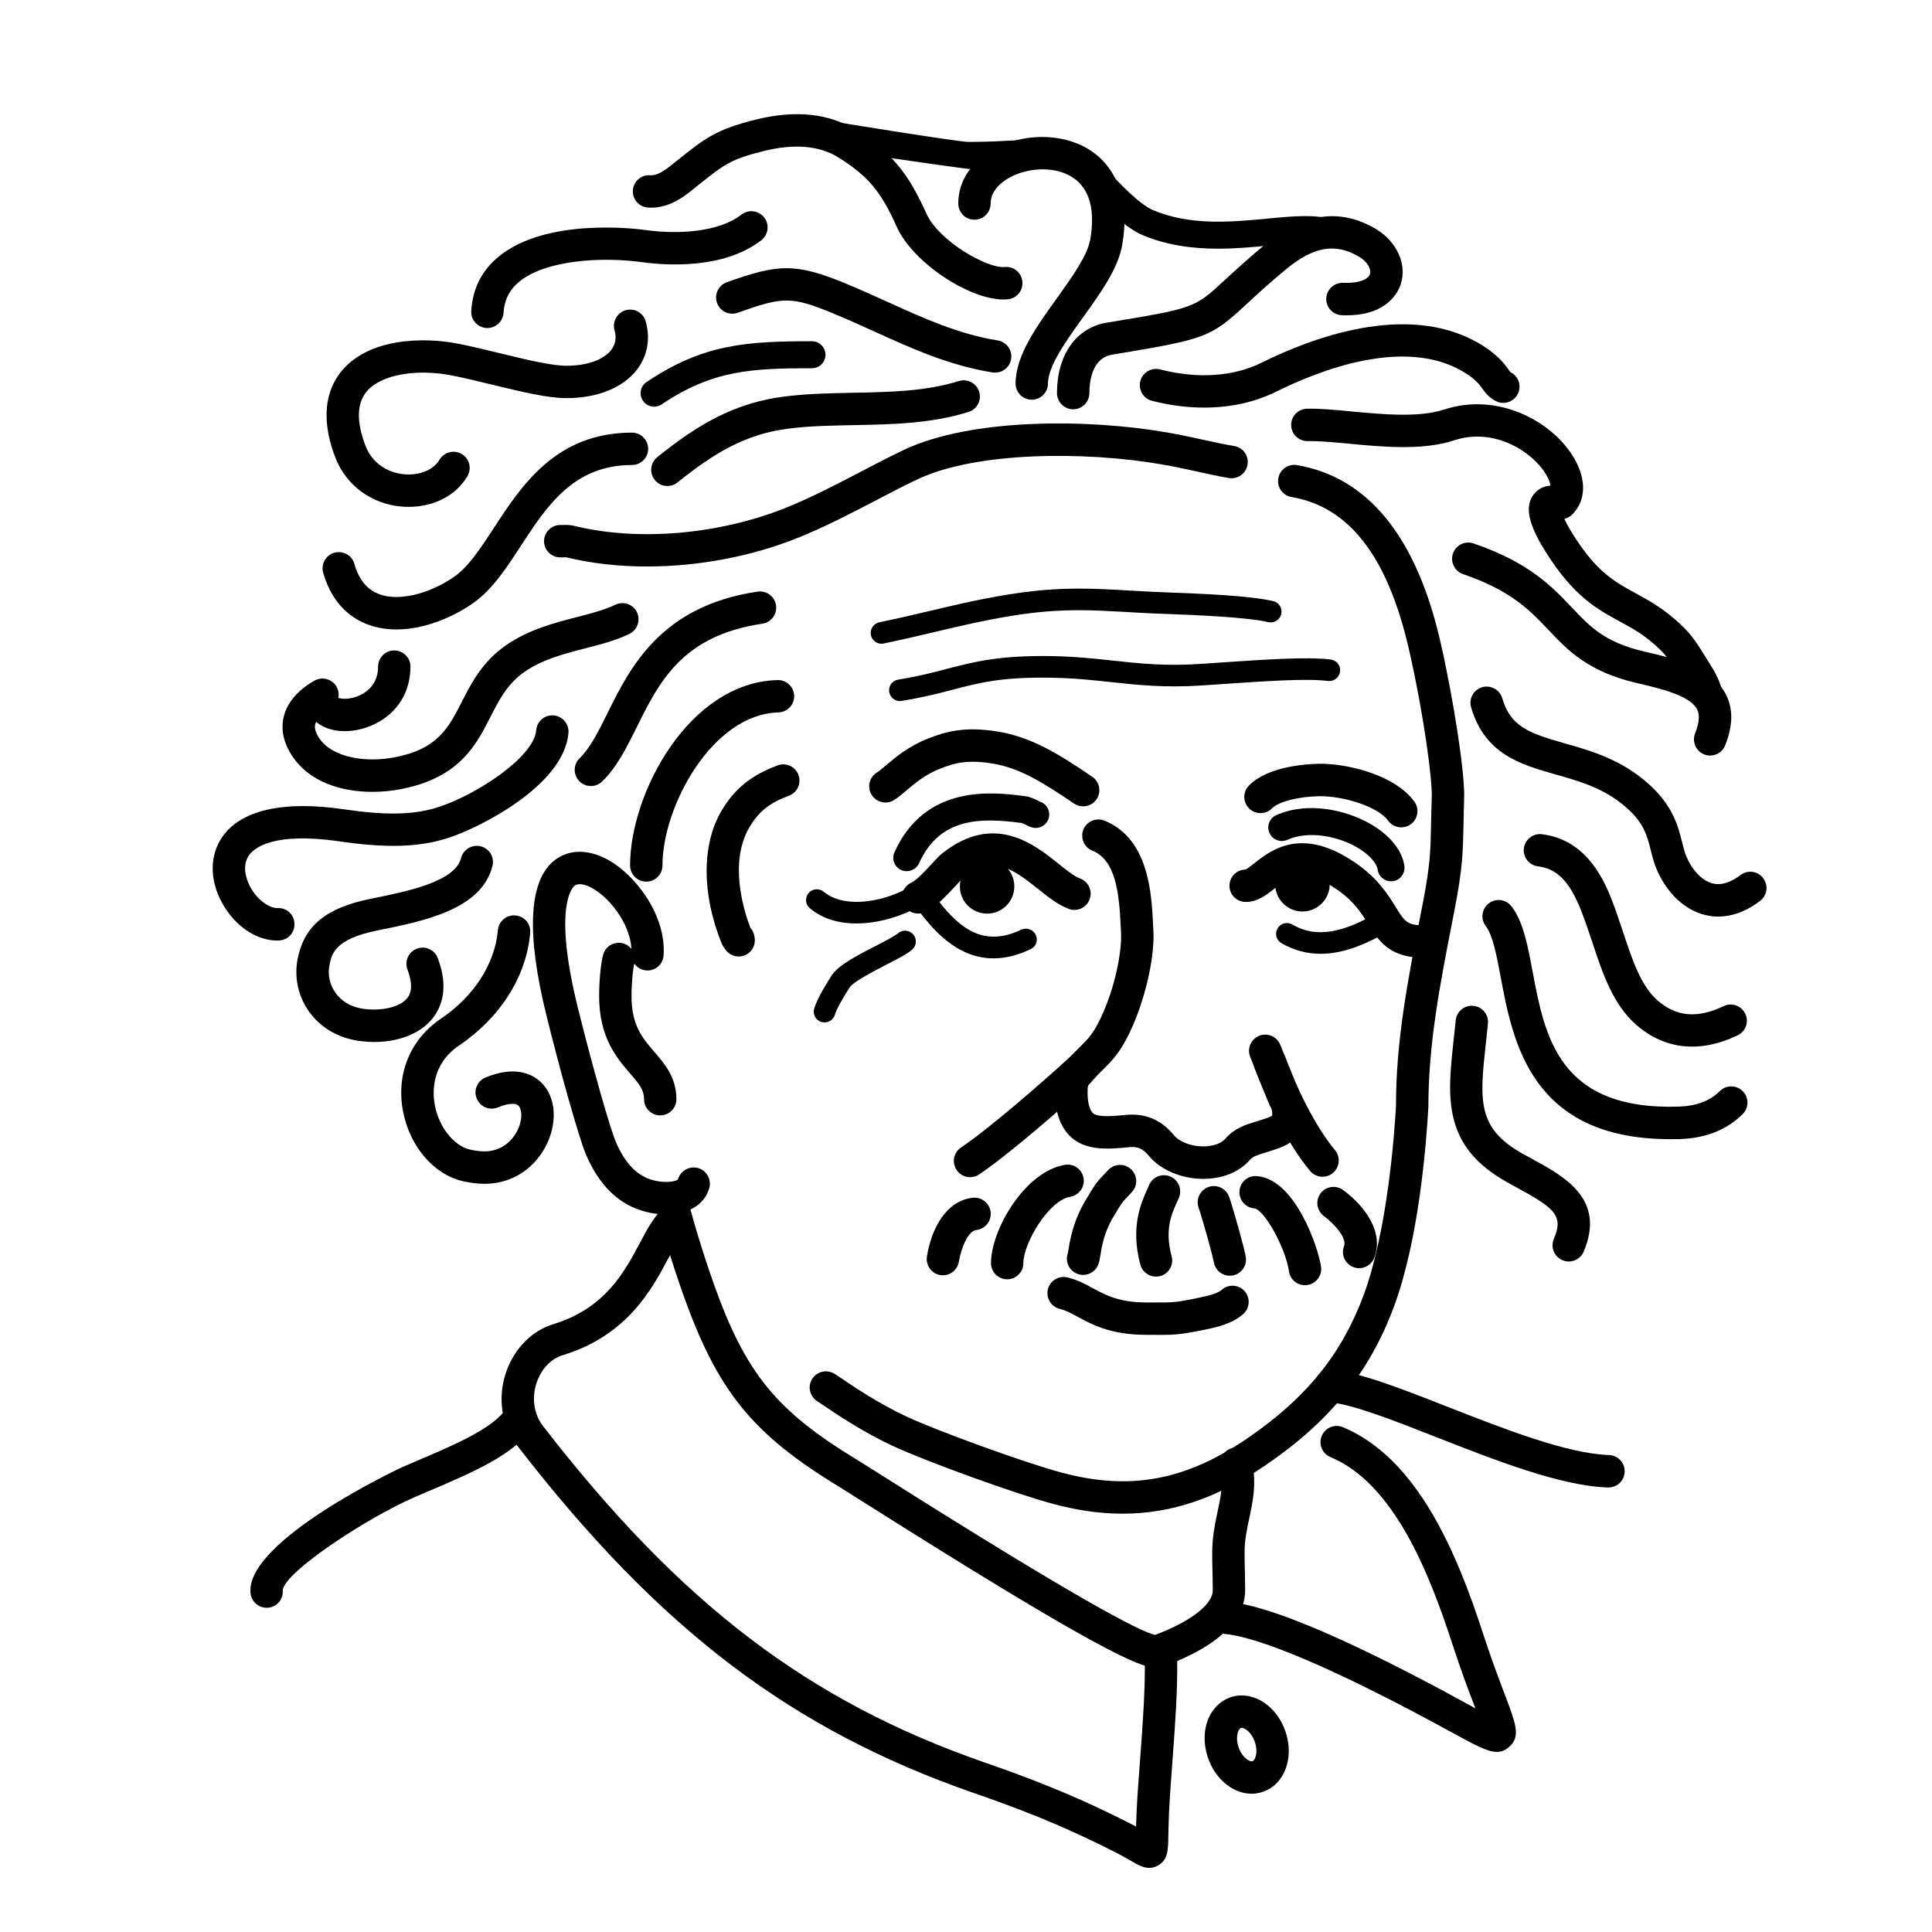 <?xml version="1.0" encoding="UTF-8"?>
<!DOCTYPE svg PUBLIC "-//W3C//DTD SVG 1.1//EN" "http://www.w3.org/Graphics/SVG/1.1/DTD/svg11.dtd">
<!-- Creator: CorelDRAW 2018 (64-Bit) -->
<svg xmlns="http://www.w3.org/2000/svg" xml:space="preserve" width="845px" height="845px" version="1.1" style="shape-rendering:geometricPrecision; text-rendering:geometricPrecision; image-rendering:optimizeQuality; fill-rule:evenodd; clip-rule:evenodd"
viewBox="0 0 216.05 216.05"
 xmlns:xlink="http://www.w3.org/1999/xlink">
 <defs>
  <style type="text/css">
   <![CDATA[
    .fil0 {fill:none}
    .fil2 {fill:black}
    .fil3 {fill:black}
    .fil1 {fill:black;fill-rule:nonzero}
   ]]>
  </style>
 </defs>
 <g id="Слой_x0020_1">
  <rect class="fil0" width="216.05" height="216.05"/>
 </g>
 <g id="_1">
  <path class="fil1" d="M102.68 102.16c-0.71,0 -1.38,-0.41 -1.67,-1.1 -0.4,-0.92 0.03,-1.99 0.95,-2.38 0.52,-0.22 1.68,-1.47 2.24,-2.08 0.5,-0.54 0.86,-0.94 1.2,-1.2 5.79,-4.55 10.25,-0.98 12.92,1.15 0.92,0.74 1.78,1.44 2.46,1.69 0.94,0.35 1.42,1.39 1.07,2.33 -0.35,0.94 -1.4,1.42 -2.33,1.07 -1.23,-0.46 -2.32,-1.33 -3.47,-2.26 -3.03,-2.42 -5.05,-3.78 -8.41,-1.13 -0.12,0.1 -0.5,0.51 -0.78,0.81 -1.23,1.33 -2.34,2.47 -3.48,2.96 -0.23,0.1 -0.47,0.14 -0.7,0.14z"/>
  <path class="fil1" d="M159.07 107.09c-3.75,0 -4.99,-2 -6.08,-3.77 -0.77,-1.24 -1.57,-2.52 -3.4,-3.79 -3.86,-2.69 -5.35,-1.52 -7.07,-0.16 -0.91,0.72 -1.93,1.53 -3.27,1.49 -1,-0.03 -1.79,-0.86 -1.76,-1.86 0.03,-0.98 0.82,-1.75 1.79,-1.76 0.2,-0.09 0.66,-0.45 1,-0.71 1.86,-1.47 5.32,-4.2 11.38,0.02 2.45,1.7 3.58,3.53 4.41,4.87 0.97,1.57 1.27,2.05 3,2.05 1,0 1.82,0.81 1.82,1.81 0,1 -0.82,1.81 -1.82,1.81z"/>
  <path class="fil1" d="M121.13 90.17c-0.35,0 -0.7,-0.1 -1.02,-0.31 -3.53,-2.39 -6.09,-4 -9.21,-4.49 -2.78,-0.44 -4.17,-0.03 -5.7,0.56 -1.69,0.64 -2.86,1.64 -3.81,2.44 -0.51,0.44 -0.95,0.81 -1.43,1.11 -0.85,0.52 -1.97,0.25 -2.49,-0.6 -0.53,-0.85 -0.26,-1.97 0.59,-2.49 0.24,-0.15 0.61,-0.46 0.99,-0.78 1.09,-0.93 2.59,-2.2 4.86,-3.07 1.82,-0.7 3.91,-1.33 7.56,-0.75 3.85,0.61 6.85,2.48 10.67,5.07 0.83,0.56 1.05,1.69 0.49,2.51 -0.35,0.52 -0.92,0.8 -1.5,0.8z"/>
  <path class="fil1" d="M156.7 92.52c-0.56,0 -1.12,-0.26 -1.47,-0.75 -1.15,-1.59 -5.07,-2.78 -7.71,-2.73 -2.29,0.03 -4.55,0.61 -5.27,1.35 -0.7,0.71 -1.85,0.72 -2.56,0.02 -0.72,-0.71 -0.73,-1.85 -0.02,-2.57 2.13,-2.17 6.5,-2.4 7.79,-2.43 3.14,-0.06 8.54,1.23 10.71,4.24 0.58,0.81 0.4,1.94 -0.41,2.53 -0.32,0.23 -0.69,0.34 -1.06,0.34z"/>
  <path class="fil1" d="M100.63 78.4c-0.58,0 -1.1,-0.43 -1.19,-1.02 -0.11,-0.66 0.34,-1.28 1,-1.38 2.25,-0.36 3.89,-0.79 5.47,-1.21 3,-0.78 5.84,-1.52 11.76,-1.42 2.6,0.05 4.76,0.28 6.85,0.51 2.97,0.32 5.77,0.62 9.62,0.37 0.92,-0.06 1.86,-0.12 2.8,-0.19 4.53,-0.31 9.21,-0.63 11.86,-0.31 0.66,0.08 1.14,0.68 1.06,1.35 -0.09,0.66 -0.69,1.13 -1.35,1.05 -2.43,-0.3 -6.99,0.02 -11.4,0.32 -0.95,0.07 -1.89,0.13 -2.81,0.19 -4.06,0.26 -7.1,-0.06 -10.04,-0.38 -2.03,-0.22 -4.14,-0.45 -6.63,-0.49 -5.6,-0.11 -8.15,0.57 -11.11,1.34 -1.56,0.41 -3.34,0.87 -5.7,1.25 -0.06,0.01 -0.13,0.02 -0.19,0.02z"/>
  <path class="fil1" d="M98.57 71.99c-0.56,0 -1.06,-0.4 -1.18,-0.97 -0.13,-0.65 0.29,-1.29 0.94,-1.43 1.8,-0.37 3.63,-0.8 5.39,-1.21 3.37,-0.8 6.84,-1.62 10.46,-2.11 4.78,-0.65 8.04,-0.47 12.17,-0.23 0.79,0.05 1.63,0.09 2.52,0.14 0.34,0.02 0.86,0.04 1.5,0.06 3.25,0.12 9.3,0.34 12.01,0.98 0.65,0.15 1.05,0.81 0.9,1.45 -0.16,0.65 -0.81,1.05 -1.45,0.9 -2.48,-0.58 -8.6,-0.81 -11.54,-0.92 -0.66,-0.02 -1.2,-0.04 -1.55,-0.06 -0.89,-0.04 -1.73,-0.09 -2.53,-0.14 -4.15,-0.23 -7.15,-0.41 -11.7,0.21 -3.5,0.48 -6.93,1.29 -10.23,2.07 -1.78,0.42 -3.62,0.85 -5.46,1.23 -0.09,0.02 -0.17,0.03 -0.25,0.03z"/>
  <path class="fil1" d="M125.54 169.27c-2.52,0 -5.11,-0.37 -7.83,-1.11 -4.21,-1.13 -14.06,-4.7 -17.86,-6.46 -3.41,-1.58 -6.57,-3.73 -7.92,-4.65 -0.19,-0.13 -0.33,-0.23 -0.42,-0.28 -0.72,-0.38 -1.12,-1.22 -0.91,-2.05 0.25,-0.97 1.24,-1.56 2.2,-1.31 0.35,0.09 0.49,0.18 1.17,0.64 1.27,0.87 4.26,2.9 7.4,4.36 3.6,1.67 13.29,5.18 17.29,6.25 7.66,2.07 13.9,0.93 20.86,-3.84 6.52,-4.45 10.51,-9.37 12.96,-15.96 2.67,-7.2 3.45,-18.01 3.63,-21.15 -0.01,-7.26 1.31,-14.04 2.71,-21.22l0.3 -1.55c0.82,-4.23 0.85,-5.75 0.91,-8.76 0.02,-0.87 0.04,-1.86 0.08,-3.05 0.07,-1.93 -0.87,-9.13 -2.55,-16.5 -2.37,-10.36 -6.66,-15.94 -13.13,-17.05 -0.99,-0.16 -1.65,-1.1 -1.48,-2.09 0.17,-0.98 1.09,-1.65 2.09,-1.48 7.96,1.37 13.36,8.03 16.05,19.81 1.5,6.58 2.74,14.73 2.64,17.43 -0.04,1.18 -0.06,2.15 -0.07,3 -0.07,3.12 -0.1,4.84 -0.98,9.38l-0.3 1.55c-1.37,7 -2.65,13.62 -2.65,20.63 -0.24,4.29 -1.08,14.84 -3.85,22.31 -2.73,7.34 -7.14,12.8 -14.31,17.7 -5.37,3.67 -10.52,5.45 -16.03,5.45z"/>
  <path class="fil1" d="M74.46 135.8c-0.76,0 -1.54,-0.1 -2.29,-0.3 -2.93,-0.76 -5.16,-2.91 -6.65,-6.41 -0.83,-1.97 -2.95,-9.61 -4.41,-15.52 -2.29,-9.26 -1.98,-15.11 0.92,-17.38 1.56,-1.21 3.67,-1.25 5.81,-0.12 3.3,1.75 6.67,6.36 6.37,10.76 -0.06,1 -0.93,1.77 -1.93,1.69 -0.99,-0.07 -1.75,-0.93 -1.68,-1.93 0.18,-2.74 -2.2,-6.12 -4.45,-7.31 -0.49,-0.26 -1.37,-0.63 -1.89,-0.23 -0.25,0.2 -2.44,2.3 0.36,13.65 1.7,6.84 3.63,13.55 4.24,14.97 1.03,2.44 2.41,3.86 4.22,4.32 1.45,0.38 2.6,0.09 2.74,-0.11 0.27,-0.96 1.28,-1.53 2.24,-1.26 0.96,0.27 1.52,1.27 1.26,2.23 -0.58,2.06 -2.62,2.95 -4.86,2.95z"/>
  <path class="fil1" d="M73.83 124.73c-1,0 -1.81,-0.81 -1.81,-1.81 0,-1.04 -0.51,-1.67 -1.57,-2.89 -1.47,-1.71 -3.48,-4.03 -3.45,-8.74 0.01,-1.83 0.21,-3.76 0.47,-4.59 0.29,-0.95 1.31,-1.48 2.27,-1.19 0.95,0.3 1.48,1.32 1.19,2.27 -0.09,0.28 -0.29,1.69 -0.31,3.53 -0.02,3.35 1.24,4.8 2.57,6.34 1.15,1.33 2.45,2.84 2.45,5.27 0,1 -0.81,1.81 -1.81,1.81z"/>
  <path class="fil1" d="M129.28 186.51c-1.82,0 -6.96,-2.23 -32.87,-18.63 -1.29,-0.81 -2.18,-1.38 -2.54,-1.6 -9.69,-5.88 -13.59,-10.67 -17.41,-21.35 -1.44,-4.04 -2.65,-8.17 -3.16,-10.3 -0.23,-0.98 0.37,-1.95 1.35,-2.19 0.97,-0.23 1.95,0.37 2.18,1.35 0.5,2.1 1.71,6.18 3.04,9.92 3.53,9.86 6.94,14.04 15.88,19.48 0.37,0.22 1.28,0.8 2.6,1.63 22.19,14.04 29.07,17.6 30.81,18.01 3.26,-1.2 6.46,-3.17 6.46,-4.99 0,-0.97 -0.02,-1.77 -0.04,-2.48 -0.02,-0.71 -0.03,-1.34 -0.02,-1.93 0.02,-1.65 0.32,-3.09 0.59,-4.35 0.37,-1.71 0.68,-3.19 0.31,-5.02 -0.2,-0.98 0.44,-1.94 1.42,-2.14 0.98,-0.19 1.93,0.44 2.13,1.42 0.52,2.57 0.1,4.56 -0.32,6.5 -0.25,1.2 -0.5,2.34 -0.51,3.63 -0.01,0.56 0.01,1.14 0.02,1.8 0.02,0.74 0.04,1.57 0.04,2.57 0,4.59 -5.75,7.31 -9.17,8.51 -0.22,0.08 -0.45,0.16 -0.79,0.16z"/>
  <path class="fil1" d="M108.48 131.64c-0.59,0 -1.16,-0.28 -1.51,-0.81 -0.55,-0.83 -0.33,-1.95 0.5,-2.51 2.95,-1.96 9.1,-7.28 12.33,-10.26 0.73,-0.68 1.88,-0.63 2.55,0.1 0.68,0.74 0.64,1.88 -0.1,2.56 -3.41,3.15 -9.63,8.53 -12.77,10.62 -0.31,0.21 -0.65,0.3 -1,0.3z"/>
  <path class="fil1" d="M147.9 131.59c-0.52,0 -1.04,-0.22 -1.4,-0.65 -2.63,-3.16 -4.94,-8.05 -6.22,-11.56 -0.34,-0.94 0.15,-1.98 1.09,-2.33 0.94,-0.34 1.98,0.15 2.32,1.09 1.12,3.08 3.26,7.67 5.6,10.48 0.64,0.77 0.53,1.91 -0.24,2.55 -0.33,0.29 -0.75,0.42 -1.15,0.42z"/>
  <path class="fil1" d="M134.56 131.83c-0.03,0 -0.06,0 -0.09,0 -2.41,-0.03 -4.71,-1.02 -6,-2.58 -0.74,-0.91 -1.4,-1.05 -2.23,-0.96 -2.37,0.23 -5.33,0.52 -7.03,-1.75 -0.91,-1.21 -1.29,-2.79 -1.2,-4.96 0.06,-1.46 0.73,-2.31 0.95,-2.59 0.62,-0.79 1.76,-0.92 2.55,-0.3 0.78,0.62 0.91,1.76 0.29,2.54 -0.08,0.1 -0.16,0.21 -0.17,0.5 -0.05,1.25 0.11,2.14 0.49,2.64 0.39,0.53 1.63,0.52 3.77,0.31 2.19,-0.21 3.95,0.53 5.38,2.26 0.61,0.74 1.91,1.25 3.23,1.26 1.1,0 2.06,-0.31 2.54,-0.87 1.01,-1.18 2.33,-1.58 3.29,-1.87 0.2,-0.06 0.39,-0.11 0.57,-0.18l0.38 -0.12c0.29,-0.09 0.83,-0.27 0.97,-0.4 0.07,-0.12 0.01,-0.66 -0.11,-0.88 -0.09,-0.12 -0.12,-0.19 -0.18,-0.33l-2.15 -5.36c-0.38,-0.93 0.07,-1.98 1,-2.36 0.93,-0.37 1.99,0.08 2.36,1.01l2.1 5.21c0.6,1.04 1,3.04 0.06,4.62 -0.74,1.23 -2.07,1.66 -2.95,1.94l-0.3 0.1c-0.23,0.08 -0.47,0.15 -0.71,0.22 -0.78,0.24 -1.27,0.4 -1.58,0.76 -1.17,1.36 -3.07,2.14 -5.23,2.14z"/>
  <path class="fil1" d="M111.1 107.17c-4.31,0 -7.04,-3.59 -8.53,-5.54 -0.19,-0.26 -0.37,-0.49 -0.53,-0.69 -0.42,-0.52 -0.34,-1.28 0.18,-1.7 0.52,-0.42 1.28,-0.34 1.7,0.18 0.17,0.22 0.36,0.47 0.57,0.74 2.38,3.13 5.09,6 9.68,3.82 0.6,-0.29 1.35,-0.06 1.64,0.54 0.29,0.59 0.09,1.29 -0.5,1.59 -0.01,0 -0.1,0.05 -0.1,0.05 -1.51,0.72 -2.87,1.01 -4.11,1.01z"/>
  <path class="fil1" d="M147.68 106.66c-1.55,0 -2.99,-0.39 -4.37,-1.18 -0.58,-0.33 -0.78,-1.07 -0.45,-1.65 0.33,-0.58 1.07,-0.78 1.65,-0.45 1.62,0.93 4.08,1.67 8.71,-0.86 0.59,-0.32 1.32,-0.11 1.64,0.48 0.32,0.58 0.11,1.31 -0.48,1.64 -2.48,1.35 -4.68,2.02 -6.7,2.02z"/>
  <path class="fil1" d="M95.77 103.27c-1.86,0 -3.71,-0.46 -5.19,-1.69 -0.52,-0.42 -0.59,-1.18 -0.17,-1.7 0.43,-0.51 1.19,-0.58 1.7,-0.16 2.89,2.38 8.53,0.49 10.14,-0.95 0.5,-0.44 1.26,-0.4 1.71,0.1 0.44,0.5 0.4,1.26 -0.1,1.71 -1.34,1.19 -4.73,2.69 -8.09,2.69z"/>
  <path class="fil1" d="M92.21 114.33c-0.1,0 -0.2,-0.01 -0.3,-0.03 -0.65,-0.17 -1.04,-0.83 -0.87,-1.47 0.28,-1.09 1.55,-3.11 1.94,-3.71 0.71,-1.11 2.5,-2.09 4.95,-3.34 1.04,-0.54 2.11,-1.09 2.49,-1.41 0.51,-0.44 1.27,-0.37 1.71,0.13 0.43,0.51 0.37,1.28 -0.14,1.71 -0.6,0.5 -1.69,1.07 -2.96,1.71 -1.34,0.7 -3.6,1.86 -4.02,2.51 -0.82,1.26 -1.52,2.55 -1.63,2.99 -0.14,0.55 -0.63,0.91 -1.17,0.91z"/>
  <g>
   <path class="fil1" d="M82.19 103.16c0,0 0,0 0,0 0,0 0,0 0,0zm0 0c0,0 0,0 0,0 0,0 0,0 0,0zm1.85 0.94l0.01 0 -0.01 0zm-1.44 2.86c-0.65,0 -1.24,-0.35 -1.56,-0.89 -0.14,-0.17 -0.26,-0.37 -0.36,-0.62 -2.21,-5.48 -2.21,-10.99 -0.02,-14.74 1.46,-2.49 3.34,-4.02 6.3,-5.12 0.93,-0.35 1.98,0.13 2.33,1.06 0.35,0.94 -0.13,1.99 -1.07,2.33 -2.19,0.82 -3.39,1.78 -4.43,3.56 -2.26,3.87 -0.66,9.16 0.11,11.19 0.42,0.46 0.48,1.02 0.5,1.22 0.11,1 -0.6,1.89 -1.6,2 -0.07,0.01 -0.13,0.01 -0.2,0.01z"/>
  </g>
  <path class="fil1" d="M72.27 98.59c-1,0 -1.81,-0.81 -1.81,-1.81 0,-8.08 6.58,-20.47 16.49,-20.73 1,-0.03 1.83,0.76 1.86,1.76 0.02,1 -0.76,1.83 -1.77,1.86 -7.39,0.19 -12.96,10.51 -12.96,17.11 0,1 -0.81,1.81 -1.81,1.81z"/>
  <path class="fil1" d="M66.08 87.9c-0.48,0 -0.95,-0.18 -1.3,-0.55 -0.7,-0.71 -0.68,-1.86 0.04,-2.56 1.19,-1.16 2.09,-2.97 3.13,-5.07 2.5,-5.05 5.93,-11.97 16.78,-13.56 0.99,-0.14 1.91,0.54 2.05,1.53 0.15,0.99 -0.54,1.91 -1.53,2.06 -8.97,1.31 -11.55,6.53 -14.05,11.58 -1.14,2.29 -2.22,4.47 -3.86,6.06 -0.35,0.34 -0.81,0.51 -1.26,0.51z"/>
  <path class="fil1" d="M72.35 63.35c-3.14,0 -6.2,-0.34 -8.99,-1.02 -0.05,-0.01 -0.23,0 -0.36,0l-0.35 0c-1,0 -1.81,-0.81 -1.81,-1.81 0,-1 0.81,-1.81 1.81,-1.81l0.23 0c0.35,-0.01 0.83,-0.03 1.35,0.1 7.2,1.77 16.33,0.96 23.84,-2.1 2.82,-1.16 5.5,-2.56 8.1,-3.91 1.69,-0.88 3.29,-1.72 4.93,-2.5 7.5,-3.54 20.5,-3.49 29.41,-1.94 1.5,0.26 2.84,0.55 4.13,0.84 1.19,0.26 2.31,0.5 3.38,0.68 0.99,0.16 1.65,1.1 1.49,2.08 -0.16,0.99 -1.09,1.66 -2.08,1.5 -1.17,-0.2 -2.33,-0.45 -3.57,-0.73 -1.26,-0.27 -2.55,-0.56 -3.97,-0.8 -8.63,-1.5 -20.76,-1.41 -27.24,1.65 -1.58,0.74 -3.15,1.56 -4.81,2.43 -2.66,1.39 -5.42,2.83 -8.4,4.05 -5.29,2.16 -11.34,3.29 -17.09,3.29z"/>
  <path class="fil1" d="M175.43 141.07c-0.24,0 -0.48,-0.05 -0.71,-0.15 -0.92,-0.39 -1.35,-1.45 -0.96,-2.37 1.1,-2.58 0.18,-3.41 -4.23,-5.8l-0.93 -0.51c-7.34,-4.05 -6.74,-9.54 -6.05,-15.89 0.08,-0.72 0.16,-1.47 0.24,-2.24 0.09,-1 0.98,-1.73 1.97,-1.63 1,0.09 1.73,0.98 1.63,1.97 -0.07,0.8 -0.16,1.56 -0.24,2.29 -0.68,6.29 -1.02,9.44 4.2,12.32l0.91 0.5c3.71,2.02 8.33,4.53 5.84,10.4 -0.29,0.69 -0.96,1.11 -1.67,1.11z"/>
  <path class="fil1" d="M186.78 127.39c-15.55,0 -17.6,-10.86 -18.96,-18.11 -0.45,-2.41 -0.88,-4.69 -1.67,-5.72 -0.61,-0.79 -0.46,-1.93 0.34,-2.54 0.79,-0.61 1.93,-0.46 2.54,0.34 1.31,1.71 1.79,4.28 2.35,7.25 1.37,7.29 2.9,15.56 16.35,15.14 1.95,-0.06 3.5,-0.64 4.59,-1.73 0.7,-0.71 1.85,-0.71 2.56,0 0.71,0.71 0.71,1.86 0,2.56 -1.77,1.77 -4.14,2.71 -7.05,2.8 -0.35,0.01 -0.71,0.01 -1.05,0.01z"/>
  <path class="fil1" d="M189.22 117.04c-2.74,0 -4.83,-1.19 -6.26,-2.45 -2.6,-2.28 -3.77,-5.81 -4.9,-9.23 -0.38,-1.14 -0.77,-2.32 -1.21,-3.44 -1.29,-3.31 -2.7,-4.77 -4.86,-5.04 -1,-0.12 -1.7,-1.03 -1.58,-2.02 0.13,-0.99 1.03,-1.7 2.02,-1.57 4.65,0.58 6.68,4.45 7.8,7.31 0.47,1.21 0.87,2.44 1.27,3.62 1.02,3.09 1.99,6.01 3.84,7.64 2.11,1.85 4.46,2.06 7.42,0.65 0.9,-0.43 1.98,-0.05 2.41,0.86 0.43,0.9 0.05,1.98 -0.86,2.41 -1.89,0.91 -3.59,1.26 -5.09,1.26z"/>
  <path class="fil1" d="M192.14 102.5c-0.72,0 -1.36,-0.13 -1.89,-0.3 -2.86,-0.91 -4.65,-3.73 -5.31,-5.86 -0.13,-0.41 -0.23,-0.84 -0.34,-1.26 -0.41,-1.63 -0.77,-3.03 -2.67,-4.72 -2.45,-2.19 -5.26,-2.99 -7.96,-3.75 -3.9,-1.11 -7.92,-2.25 -9.46,-7.51 -0.28,-0.96 0.27,-1.96 1.23,-2.25 0.96,-0.28 1.97,0.27 2.25,1.23 0.93,3.19 3.03,3.92 6.96,5.04 2.96,0.84 6.32,1.79 9.39,4.53 2.73,2.44 3.31,4.71 3.77,6.54 0.09,0.36 0.18,0.72 0.29,1.08 0.42,1.36 1.53,3.02 2.96,3.48 0.98,0.31 2.08,0.01 3.27,-0.89 0.8,-0.61 1.94,-0.46 2.54,0.34 0.61,0.8 0.46,1.93 -0.34,2.54 -1.76,1.34 -3.37,1.76 -4.69,1.76z"/>
  <path class="fil1" d="M191.24 84.49c-0.22,0 -0.45,-0.04 -0.68,-0.13 -0.92,-0.38 -1.37,-1.43 -1,-2.36 0.47,-1.16 0.54,-2.07 0.21,-2.7 -0.8,-1.54 -4.21,-2.33 -6.71,-2.91 -5.48,-1.28 -7.74,-3.66 -9.91,-5.96 -2.05,-2.16 -4.17,-4.39 -9.54,-6.23 -0.95,-0.33 -1.45,-1.36 -1.13,-2.3 0.32,-0.95 1.35,-1.46 2.3,-1.13 6.22,2.13 8.76,4.81 11,7.17 2.05,2.17 3.68,3.89 8.1,4.92 3.53,0.82 7.54,1.75 9.11,4.77 0.84,1.61 0.81,3.53 -0.07,5.72 -0.28,0.71 -0.96,1.14 -1.68,1.14z"/>
  <path class="fil1" d="M174.53 58.06c-0.49,0 -0.98,-0.2 -1.34,-0.59 -0.68,-0.73 -0.63,-1.88 0.11,-2.56 0.21,-0.19 0.15,-0.91 -0.4,-1.84 -1.43,-2.44 -5.69,-5.34 -10.28,-3.83 -3.53,1.16 -7.95,0.74 -11.85,0.37 -1.71,-0.16 -3.33,-0.31 -4.52,-0.28 -1.02,0.01 -1.84,-0.77 -1.86,-1.77 -0.03,-1 0.76,-1.83 1.77,-1.85 1.4,-0.04 3.13,0.12 4.95,0.3 3.55,0.33 7.57,0.71 10.38,-0.21 5.94,-1.96 12.06,1.22 14.54,5.44 1.43,2.44 1.32,4.87 -0.28,6.34 -0.35,0.32 -0.79,0.48 -1.22,0.48z"/>
  <path class="fil1" d="M134.66 45.58c-1.9,0 -3.86,-0.25 -5.84,-0.76 -0.97,-0.25 -1.55,-1.24 -1.3,-2.21 0.25,-0.96 1.24,-1.55 2.21,-1.3 4.18,1.08 8.22,0.81 11.37,-0.76 5.6,-2.78 16.18,-6.76 24.14,-2.24 2.16,1.23 2.98,2.36 3.46,3.03 0.08,0.1 0.14,0.2 0.21,0.28 0.87,0.42 1.25,1.46 0.86,2.35 -0.41,0.92 -1.48,1.33 -2.39,0.93 -0.83,-0.37 -1.26,-0.96 -1.61,-1.43 -0.39,-0.55 -0.84,-1.16 -2.33,-2.01 -6.49,-3.69 -15.77,-0.12 -20.73,2.34 -2.38,1.18 -5.14,1.78 -8.05,1.78z"/>
  <path class="fil1" d="M120.01 45.77c-1,0 -1.81,-0.81 -1.81,-1.81 0,-4.29 2.14,-7.31 5.58,-7.88 9.78,-1.61 9.78,-1.61 13.18,-4.76 1.1,-1.01 2.47,-2.28 4.51,-3.98 4.26,-3.54 8.45,-4.11 12.44,-1.7 2.28,1.38 3.42,3.87 2.76,6.05 -0.26,0.89 -1.53,3.77 -6.62,3.56 -1,-0.04 -1.78,-0.88 -1.74,-1.88 0.04,-1 0.89,-1.78 1.88,-1.74 1.87,0.07 2.85,-0.44 3.01,-0.98 0.15,-0.49 -0.21,-1.33 -1.17,-1.91 -2.67,-1.61 -5.13,-1.19 -8.24,1.39 -1.97,1.63 -3.3,2.87 -4.37,3.86 -4.08,3.77 -4.5,3.92 -15.05,5.67 -2.3,0.37 -2.55,3.13 -2.55,4.3 0,1 -0.81,1.81 -1.81,1.81z"/>
  <path class="fil1" d="M41.65 88.55c-3.41,0 -7.08,-1.05 -9.04,-4.11 -1.16,-1.8 -1.12,-3.33 -0.88,-4.3 0.39,-1.58 1.57,-2.97 3.44,-4.03 0.62,-0.35 1.4,-0.3 1.98,0.13 0.56,0.42 0.82,1.12 0.69,1.8 0.36,0.14 1.33,0.21 2.41,-0.29 0.92,-0.44 2.03,-1.35 2.03,-3.2 0,-1 0.81,-1.81 1.81,-1.81 1,0 1.81,0.81 1.81,1.81 0,2.87 -1.48,5.22 -4.06,6.45 -2.27,1.09 -4.9,1 -6.39,-0.2 -0.03,-0.03 -0.07,-0.05 -0.1,-0.08 -0.04,0.1 -0.08,0.19 -0.1,0.28 -0.04,0.15 -0.15,0.61 0.4,1.48 1.52,2.35 5.45,2.8 8.47,2.21 4.83,-0.93 6.01,-3.26 7.52,-6.2 1.07,-2.11 2.3,-4.5 4.97,-6.35 2.52,-1.74 5.39,-2.49 7.93,-3.14 1.59,-0.41 3.09,-0.8 4.26,-1.37 0.9,-0.44 1.98,-0.07 2.42,0.82 0.44,0.9 0.07,1.99 -0.83,2.43 -1.49,0.73 -3.17,1.17 -4.94,1.62 -2.36,0.61 -4.79,1.24 -6.78,2.62 -1.92,1.33 -2.84,3.12 -3.81,5.02 -1.63,3.21 -3.49,6.84 -10.05,8.11 -0.98,0.19 -2.06,0.3 -3.16,0.3z"/>
  <path class="fil1" d="M31.01 105.18c-2.37,0 -4.78,-1.65 -6.19,-4.24 -1.4,-2.56 -1.38,-5.31 0.05,-7.37 1.45,-2.09 5.01,-4.32 13.64,-3.06 4.68,0.68 7.68,0.62 10.37,-0.21 4.2,-1.3 10.84,-5.6 11.08,-8.63 0.07,-1 0.95,-1.75 1.94,-1.67 1,0.08 1.75,0.95 1.67,1.94 -0.46,5.94 -10.14,10.74 -13.62,11.82 -3.19,0.99 -6.77,1.09 -11.96,0.33 -7.43,-1.08 -9.57,0.73 -10.15,1.56 -0.93,1.33 -0.11,3.06 0.16,3.56 0.75,1.37 2.06,2.36 3.06,2.34 1.02,-0.05 1.84,0.75 1.87,1.75 0.04,1 -0.74,1.84 -1.74,1.87 -0.06,0 -0.12,0.01 -0.18,0.01z"/>
  <path class="fil1" d="M41.84 116.52c-0.42,0 -0.84,-0.02 -1.28,-0.07 -2.47,-0.24 -4.58,-1.39 -5.93,-3.23 -1.29,-1.74 -1.77,-3.96 -1.33,-6.07 0.75,-3.66 3.2,-5.65 8.19,-6.65 3.97,-0.8 9.4,-1.88 10.07,-4.55 0.25,-0.97 1.23,-1.55 2.2,-1.31 0.97,0.24 1.56,1.23 1.31,2.2 -1.23,4.88 -7.68,6.17 -12.87,7.21 -4.76,0.96 -5.1,2.62 -5.35,3.83 -0.23,1.11 0.02,2.27 0.7,3.19 0.52,0.71 1.53,1.6 3.37,1.78 2.05,0.2 3.92,-0.31 4.65,-1.27 0.53,-0.69 0.53,-1.76 0,-3.15 -0.36,-0.94 0.11,-1.99 1.05,-2.34 0.93,-0.36 1.98,0.11 2.33,1.05 1.26,3.3 0.43,5.43 -0.5,6.64 -1.34,1.75 -3.75,2.74 -6.61,2.74z"/>
  <path class="fil1" d="M54.15 132.38c-0.75,0 -1.54,-0.1 -2.38,-0.29 -3.28,-0.75 -5.97,-3.91 -6.71,-7.86 -0.77,-4.14 0.81,-7.99 4.24,-10.31 3.72,-2.51 6.04,-6.13 6.38,-9.91 0.09,-1 0.98,-1.73 1.96,-1.64 1,0.08 1.74,0.96 1.65,1.96 -0.43,4.87 -3.33,9.46 -7.96,12.59 -3.16,2.14 -2.95,5.36 -2.71,6.64 0.46,2.48 2.13,4.58 3.96,5 0.76,0.17 1.41,0.23 1.99,0.18 1.92,-0.18 3.07,-1.58 3.51,-2.84 0.37,-1.06 0.22,-1.96 -0.1,-2.26 -0.27,-0.26 -1.01,-0.34 -2.3,0.2 -0.93,0.38 -1.99,-0.06 -2.37,-0.99 -0.38,-0.92 0.06,-1.98 0.99,-2.36 3.41,-1.41 5.33,-0.29 6.17,0.51 1.46,1.38 1.85,3.71 1.03,6.09 -0.8,2.32 -2.96,4.93 -6.6,5.26 -0.25,0.02 -0.5,0.03 -0.75,0.03z"/>
  <path class="fil1" d="M44.33 70.39c-1.04,0 -2.06,-0.15 -3.05,-0.5 -1.76,-0.61 -4.08,-2.13 -5.14,-5.84 -0.27,-0.96 0.29,-1.97 1.25,-2.24 0.96,-0.27 1.97,0.28 2.24,1.25 0.51,1.8 1.45,2.92 2.85,3.41 2.55,0.9 6.14,-0.42 8.39,-2.03 1.56,-1.12 2.92,-3.2 4.36,-5.4 3.09,-4.75 6.95,-10.66 15.44,-10.66 1,0 1.81,0.81 1.81,1.81 0,1 -0.81,1.81 -1.81,1.81 -6.53,0 -9.52,4.59 -12.41,9.02 -1.63,2.5 -3.17,4.86 -5.28,6.37 -2.17,1.55 -5.44,3 -8.65,3z"/>
  <path class="fil1" d="M45.72 56.68c-0.26,0 -0.53,-0.01 -0.8,-0.03 -3.4,-0.29 -6.25,-2.4 -7.43,-5.51 -1.92,-5.03 -0.64,-8.07 0.78,-9.73 3,-3.54 8.96,-3.8 13.15,-2.94 1.59,0.33 3.18,0.71 4.72,1.09 2.85,0.69 5.54,1.34 7.22,1.34 2.29,0 4.16,-0.67 5,-1.78 0.48,-0.62 0.6,-1.36 0.36,-2.2 -0.27,-0.96 0.3,-1.96 1.26,-2.23 0.97,-0.27 1.96,0.29 2.23,1.25 0.54,1.94 0.2,3.84 -0.96,5.37 -1.55,2.04 -4.42,3.21 -7.89,3.21 -2.11,0 -4.87,-0.67 -8.07,-1.44 -1.51,-0.37 -3.07,-0.75 -4.59,-1.06 -4.12,-0.84 -8.09,-0.13 -9.67,1.73 -1.14,1.34 -1.19,3.39 -0.16,6.1 0.7,1.82 2.33,3.02 4.36,3.19 1.72,0.14 3.25,-0.5 3.92,-1.63 0.51,-0.86 1.63,-1.15 2.48,-0.64 0.87,0.51 1.15,1.62 0.64,2.48 -1.27,2.16 -3.74,3.43 -6.55,3.43z"/>
  <path class="fil1" d="M54.51 36.68c-0.04,0 -0.07,0 -0.11,0 -1,-0.06 -1.76,-0.91 -1.7,-1.91 0.14,-2.47 1.17,-4.52 3.07,-6.08 5.31,-4.36 15.34,-3.12 16.47,-2.96 3.47,0.48 8.1,0.28 10.67,-1.73 0.79,-0.61 1.93,-0.47 2.55,0.32 0.61,0.79 0.47,1.92 -0.32,2.54 -4.25,3.3 -10.79,2.82 -13.4,2.45 -4.54,-0.62 -10.76,-0.21 -13.66,2.18 -1.11,0.91 -1.68,2.05 -1.77,3.48 -0.05,0.97 -0.85,1.71 -1.8,1.71z"/>
  <path class="fil1" d="M112.22 33.49c-3.91,0 -10.16,-4.18 -11.92,-8.09 -1.8,-4.02 -3.21,-5.69 -6.52,-7.78 -2.12,-1.33 -4.92,-1.58 -8.34,-0.74 -3.71,0.91 -4.51,1.55 -7.19,3.69l-1.11 0.89c-1.13,0.88 -2.67,1.88 -4.68,1.75 -1,-0.06 -1.75,-0.93 -1.69,-1.92 0.07,-1 0.92,-1.77 1.93,-1.69 0.6,0.04 1.27,-0.26 2.19,-0.99l1.1 -0.87c2.82,-2.25 4.1,-3.28 8.59,-4.38 4.41,-1.08 8.15,-0.68 11.13,1.19 3.95,2.49 5.79,4.68 7.9,9.36 1.35,3.01 6.75,6.13 8.74,5.95 0.99,-0.11 1.88,0.63 1.98,1.62 0.1,1 -0.62,1.88 -1.62,1.99 -0.16,0.01 -0.32,0.02 -0.49,0.02z"/>
  <path class="fil1" d="M115.38 44.7c-1,0 -1.81,-0.81 -1.81,-1.81 0,-3.11 2.34,-6.37 4.6,-9.51 1.69,-2.36 3.43,-4.79 3.75,-6.6 0.39,-2.21 0.41,-5.18 -1.74,-6.78 -2.01,-1.49 -5.08,-1.26 -7.07,-0.26 -0.7,0.35 -2.33,1.35 -2.33,3.02 0,1 -0.81,1.81 -1.81,1.81 -1,0 -1.81,-0.81 -1.81,-1.81 0,-2.6 1.57,-4.88 4.32,-6.26 3.54,-1.78 8.01,-1.53 10.86,0.6 1.64,1.22 4.23,4.18 3.15,10.31 -0.46,2.62 -2.36,5.27 -4.38,8.08 -1.84,2.56 -3.92,5.45 -3.92,7.4 0,1 -0.81,1.81 -1.81,1.81z"/>
  <path class="fil1" d="M74.63 54.35c-0.53,0 -1.05,-0.23 -1.41,-0.68 -0.63,-0.78 -0.5,-1.92 0.28,-2.55 4.44,-3.57 8.58,-6.09 14.32,-6.79 2.52,-0.31 5.11,-0.36 7.61,-0.41 4.15,-0.08 8.07,-0.15 11.8,-1.31 0.96,-0.29 1.97,0.24 2.27,1.2 0.29,0.95 -0.24,1.97 -1.2,2.26 -4.22,1.31 -8.58,1.39 -12.8,1.47 -2.52,0.05 -4.9,0.09 -7.24,0.38 -4.91,0.6 -8.42,2.76 -12.5,6.03 -0.33,0.27 -0.73,0.4 -1.13,0.4z"/>
  <path class="fil1" d="M111.28 41.67c-0.09,0 -0.19,-0.01 -0.28,-0.02 -4.84,-0.78 -8.91,-2.62 -13.23,-4.58 -1.45,-0.66 -2.96,-1.34 -4.5,-1.98 -4.83,-2.01 -5.75,-1.9 -10.77,-0.12 -0.95,0.34 -1.98,-0.15 -2.32,-1.1 -0.33,-0.94 0.16,-1.97 1.1,-2.31 5.66,-2.01 7.57,-2.23 13.38,0.18 1.6,0.67 3.13,1.36 4.61,2.03 4.08,1.85 7.94,3.6 12.3,4.3 0.99,0.16 1.66,1.09 1.5,2.08 -0.14,0.89 -0.91,1.52 -1.79,1.52z"/>
  <path class="fil1" d="M120.57 121.73c-0.41,0 -0.82,-0.13 -1.16,-0.42 -0.77,-0.64 -0.87,-1.78 -0.23,-2.55 0.64,-0.76 1.17,-1.28 1.64,-1.74 0.85,-0.85 1.42,-1.4 2.24,-3.12 1.65,-3.45 2.42,-7.55 2.3,-9.66l-0.04 -0.72c-0.17,-3.67 -0.56,-7.34 -3.16,-8.39 -0.93,-0.37 -1.38,-1.43 -1.01,-2.36 0.38,-0.93 1.44,-1.37 2.36,-1 4.98,2.01 5.27,8.24 5.43,11.58l0.04 0.69c0.17,3.06 -0.95,7.86 -2.65,11.43 -1.1,2.29 -2.01,3.18 -2.97,4.13 -0.43,0.42 -0.88,0.86 -1.4,1.48 -0.36,0.43 -0.87,0.65 -1.39,0.65z"/>
  <path class="fil1" d="M101.4 97.42c-0.2,0 -0.41,-0.04 -0.62,-0.13 -0.76,-0.34 -1.1,-1.23 -0.75,-1.99 3.44,-7.66 11.08,-6.71 14.34,-6.3l0.3 0.04c0.47,0.05 0.92,0.26 1.43,0.51 0.06,0.03 0.11,0.06 0.15,0.08 0.58,0.17 1.02,0.68 1.08,1.32 0.07,0.83 -0.55,1.56 -1.38,1.63 -0.46,0.04 -0.78,-0.12 -1.19,-0.32 -0.13,-0.07 -0.43,-0.21 -0.54,-0.24l-0.22 -0.02c-4.21,-0.53 -8.89,-0.66 -11.22,4.53 -0.25,0.56 -0.8,0.89 -1.38,0.89z"/>
  <path class="fil1" d="M155.55 98.55c-0.74,0 -1.39,-0.54 -1.49,-1.3 -0.11,-0.79 -1.06,-1.79 -2.42,-2.56 -2.08,-1.16 -5.26,-1.85 -7.69,-0.77 -0.77,0.33 -1.66,-0.01 -1.99,-0.78 -0.34,-0.76 0.01,-1.65 0.77,-1.99 3.62,-1.59 7.85,-0.5 10.38,0.91 2.26,1.26 3.7,3.01 3.94,4.78 0.11,0.83 -0.47,1.59 -1.29,1.7 -0.07,0.01 -0.14,0.01 -0.21,0.01z"/>
  <path class="fil1" d="M129.71 149.28c-0.2,0 -0.41,-0.01 -0.64,-0.01l-0.87 0c-3.96,0 -6.03,-1.12 -7.69,-2.02 -0.75,-0.4 -1.33,-0.72 -1.99,-0.88 -0.97,-0.23 -1.57,-1.2 -1.34,-2.18 0.23,-0.97 1.21,-1.57 2.18,-1.34 1.12,0.26 2.01,0.75 2.88,1.22 1.43,0.77 2.92,1.58 5.96,1.58l0.89 0c1.94,0.01 2.4,0.01 4.76,-0.48 0.94,-0.19 2.24,-0.46 2.76,-0.92 0.74,-0.67 1.88,-0.62 2.56,0.12 0.67,0.74 0.61,1.89 -0.13,2.56 -1.25,1.13 -3.06,1.51 -4.39,1.78 -2.49,0.51 -3.32,0.57 -4.94,0.57z"/>
  <path class="fil1" d="M112.63 143.06c-1,0 -1.81,-0.81 -1.81,-1.81 0,-3.71 3.78,-10.25 8.27,-10.99 0.99,-0.16 1.92,0.5 2.08,1.49 0.17,0.98 -0.5,1.92 -1.49,2.08 -2.41,0.4 -5.24,5.2 -5.24,7.42 0,1 -0.81,1.81 -1.81,1.81z"/>
  <path class="fil1" d="M119.56 139.83c0,0.01 0,0.01 0,0.01 0,0 0,0 0,-0.01zm0 0.01l0 -0.01zm1.56 2.73c-0.31,0 -0.63,-0.08 -0.91,-0.25 -0.77,-0.45 -1.09,-1.38 -0.79,-2.19 0.02,-0.08 0.03,-0.18 0.05,-0.29 0.16,-1.04 0.5,-3.21 1.9,-5.57 1.07,-1.8 1.17,-1.96 1.97,-2.81 0.15,-0.16 0.33,-0.35 0.57,-0.6 0.68,-0.74 1.82,-0.79 2.56,-0.12 0.74,0.68 0.79,1.83 0.11,2.56 -0.25,0.28 -0.45,0.48 -0.61,0.65 -0.54,0.58 -0.54,0.58 -1.49,2.17 -1.04,1.76 -1.29,3.39 -1.43,4.27 -0.08,0.53 -0.14,0.9 -0.36,1.29 -0.34,0.57 -0.95,0.89 -1.57,0.89z"/>
  <path class="fil1" d="M129.27 142.76c-0.8,0 -1.53,-0.53 -1.75,-1.34 -1.13,-4.19 0.09,-6.91 0.75,-8.37 0.08,-0.18 0.15,-0.34 0.21,-0.49 0.38,-0.93 1.43,-1.38 2.36,-1.01 0.93,0.37 1.38,1.43 1.01,2.36 -0.08,0.19 -0.17,0.4 -0.28,0.63 -0.57,1.26 -1.34,3 -0.55,5.94 0.26,0.96 -0.31,1.96 -1.27,2.22 -0.16,0.04 -0.32,0.06 -0.48,0.06z"/>
  <path class="fil1" d="M137.53 142.66c-0.87,0 -1.64,-0.63 -1.79,-1.51 -0.1,-0.58 -1.11,-4.34 -1.71,-6.12 -0.32,-0.95 0.19,-1.97 1.13,-2.3 0.95,-0.32 1.98,0.19 2.3,1.14 0.61,1.8 1.71,5.81 1.85,6.68 0.17,0.99 -0.5,1.92 -1.48,2.09 -0.1,0.01 -0.21,0.02 -0.3,0.02z"/>
  <path class="fil1" d="M145.93 143.72c-0.89,0 -1.66,-0.65 -1.79,-1.56 -0.37,-2.6 -2.77,-6.93 -3.89,-7.03 -0.99,-0.09 -1.73,-0.96 -1.64,-1.96 0.08,-1 0.95,-1.74 1.96,-1.65 4.33,0.37 6.86,8.09 7.16,10.13 0.14,0.99 -0.55,1.91 -1.54,2.05 -0.09,0.01 -0.17,0.02 -0.26,0.02z"/>
  <path class="fil1" d="M105.44 142.61c-0.46,0 -0.93,-0.17 -1.28,-0.53 -0.43,-0.43 -0.6,-1.03 -0.5,-1.59 0.47,-2.96 2.07,-6.22 5.13,-6.55 1,-0.1 1.88,0.62 1.99,1.61 0.11,1 -0.61,1.89 -1.61,2 -0.95,0.1 -1.72,2.16 -1.94,3.52 -0.06,0.38 -0.24,0.74 -0.51,1.01 -0.35,0.36 -0.82,0.53 -1.28,0.53z"/>
  <g>
   <path class="fil1" d="M128.94 205.33l0.01 0 -0.01 0zm-0.42 3.55c-0.7,0 -1.35,-0.38 -1.98,-0.75 -0.35,-0.2 -0.8,-0.47 -1.36,-0.76 -6.6,-3.4 -11.67,-5.26 -16.3,-6.87 -20.41,-7.09 -35.2,-18.35 -51.04,-38.84 -0.63,-0.81 -1.09,-1.72 -1.39,-2.7 -1.34,-4.51 1.19,-9.59 5.42,-10.88 5.78,-1.76 7.94,-5.81 9.68,-9.07 0.94,-1.78 1.75,-3.31 3.03,-4.2 0.82,-0.57 1.95,-0.36 2.52,0.46 0.58,0.82 0.37,1.95 -0.45,2.52 -0.56,0.39 -1.21,1.62 -1.91,2.92 -1.83,3.44 -4.59,8.64 -11.82,10.84 -2.35,0.71 -3.78,3.75 -2.99,6.37 0.16,0.56 0.42,1.07 0.77,1.52 15.38,19.89 29.68,30.79 49.37,37.64 4.54,1.58 9.96,3.56 16.77,7.07 0.07,0.04 0.14,0.07 0.2,0.11 0.05,-2.13 0.24,-4.71 0.45,-7.44 0.29,-3.9 0.59,-7.94 0.53,-11.31 -0.02,-1 0.78,-1.82 1.78,-1.84 0.98,0.03 1.82,0.78 1.84,1.78 0.06,3.53 -0.24,7.65 -0.54,11.64 -0.2,2.7 -0.39,5.26 -0.43,7.3l-0.02 0.93c-0.02,1.54 -0.03,2.66 -1.15,3.29 -0.34,0.19 -0.66,0.27 -0.98,0.27z"/>
  </g>
  <path class="fil1" d="M167.4 195.91c-1.07,0 -2.51,-0.79 -5.12,-2.22 -0.75,-0.41 -1.6,-0.87 -2.57,-1.39 -10.82,-5.8 -18.87,-9.2 -22.67,-9.57 -0.99,-0.09 -1.72,-0.98 -1.62,-1.98 0.09,-0.99 0.98,-1.73 1.97,-1.63 4.39,0.43 12.47,3.79 24.04,9.98 0.97,0.53 1.84,1 2.59,1.41 0.33,0.18 0.66,0.36 0.97,0.53 -0.04,-0.11 -0.09,-0.22 -0.13,-0.34 -0.63,-1.65 -1.49,-3.93 -2.44,-6.83 -2.66,-8.2 -6.61,-18 -13.64,-20.93 -0.92,-0.38 -1.36,-1.44 -0.97,-2.37 0.38,-0.92 1.44,-1.36 2.37,-0.97 8.39,3.5 12.79,14.21 15.69,23.15 0.92,2.82 1.76,5.04 2.38,6.67 1.29,3.39 1.82,4.79 0.51,5.93 -0.43,0.38 -0.85,0.56 -1.36,0.56z"/>
  <path class="fil1" d="M179.87 166.34c-0.01,0 -0.03,0 -0.05,0 -5.25,-0.15 -12.67,-3.06 -19.21,-5.63 -4.92,-1.93 -9.56,-3.75 -11.96,-3.88 -1,-0.06 -1.76,-0.91 -1.71,-1.91 0.06,-1 0.91,-1.78 1.91,-1.71 2.98,0.17 7.66,2 13.08,4.13 6.27,2.46 13.38,5.24 17.99,5.37 1,0.03 1.79,0.86 1.76,1.86 -0.02,0.99 -0.83,1.77 -1.81,1.77z"/>
  <path class="fil1" d="M29.81 179.79c-0.93,0 -1.72,-0.72 -1.8,-1.67 -0.5,-5.87 16.72,-13.94 16.9,-14.02 0.59,-0.25 1.18,-0.5 1.76,-0.76 4.19,-1.78 8.53,-3.63 10,-5.89 0.55,-0.84 1.67,-1.08 2.51,-0.53 0.84,0.55 1.07,1.67 0.53,2.51 -2.08,3.18 -6.71,5.16 -11.61,7.25 -0.59,0.25 -1.17,0.49 -1.75,0.75 -5.16,2.23 -14.56,8.34 -14.73,10.41 0.08,1 -0.65,1.86 -1.65,1.95 -0.05,0 -0.11,0 -0.16,0z"/>
  <path class="fil1" d="M138.86 193.22c-0.02,0 -0.03,0 -0.05,0 -0.03,0.01 -0.12,0.02 -0.24,0.19 -0.18,0.28 -0.34,0.89 -0.15,1.68 0.3,1.26 1.2,1.92 1.6,1.87 0.03,-0.01 0.12,-0.02 0.24,-0.19 0.19,-0.28 0.34,-0.89 0.15,-1.68 -0.29,-1.21 -1.13,-1.87 -1.55,-1.87zm1.11 7.37c-2.26,0 -4.42,-1.93 -5.07,-4.66 -0.4,-1.66 -0.16,-3.32 0.67,-4.54 0.64,-0.96 1.6,-1.58 2.7,-1.75 2.47,-0.37 4.95,1.65 5.66,4.61 0.4,1.66 0.16,3.32 -0.67,4.54 -0.64,0.96 -1.6,1.58 -2.7,1.75 -0.19,0.03 -0.39,0.05 -0.59,0.05z"/>
  <path class="fil1" d="M136.24 27.81c-2.76,0 -5.67,-0.34 -8.47,-1.52 -1.84,-0.78 -3.88,-2.78 -5.8,-4.82 -0.57,-0.61 -0.54,-1.57 0.07,-2.14 0.61,-0.57 1.56,-0.54 2.13,0.07 0.98,1.04 3.26,3.47 4.77,4.1 4.18,1.76 8.74,1.33 12.77,0.95 2.88,-0.28 5.36,-0.51 7.32,0.1 0.79,0.25 1.23,1.1 0.98,1.9 -0.25,0.79 -1.1,1.24 -1.89,0.98 -1.37,-0.43 -3.57,-0.22 -6.13,0.02 -1.76,0.17 -3.72,0.36 -5.75,0.36z"/>
  <path class="fil1" d="M108.45 18.89l-0.18 0c-0.13,0 -16.34,-2.21 -17.07,-2.7 -0.69,-0.47 -0.88,-1.4 -0.42,-2.1 0.35,-0.52 0.97,-0.75 1.55,-0.64 1.7,0.29 14.71,2.4 15.95,2.42 2.07,0.01 4.26,-0.12 5.21,-0.17 0.69,-0.04 0.97,-0.05 1.39,0.22 0.7,0.45 0.9,1.38 0.45,2.08 -0.29,0.46 -0.81,0.67 -1.29,0.69 -0.07,0.01 -0.21,0.02 -0.39,0.03 -0.94,0.05 -3.11,0.17 -5.2,0.17z"/>
  <g>
   <path class="fil1" d="M188.96 77.62l0 0 0 0zm1.81 1.8c-0.94,0 -1.72,-0.72 -1.8,-1.64 -0.08,-0.25 -0.37,-0.87 -0.57,-1.18 -0.24,-0.38 -0.45,-0.73 -0.66,-1.06 -0.78,-1.27 -1.3,-2.1 -2,-2.8 -1.64,-1.63 -3.08,-2.41 -4.6,-3.24 -2.55,-1.38 -5.19,-2.82 -8.32,-7.83 -1.92,-3.07 -2.33,-5.03 -1.33,-6.36 0.52,-0.68 1.54,-1.38 3.53,-0.8 0.97,0.27 1.52,1.27 1.25,2.24 -0.19,0.65 -0.72,1.12 -1.34,1.26 0.2,0.43 0.49,0.99 0.96,1.73 2.63,4.21 4.65,5.31 6.98,6.58 1.6,0.87 3.41,1.86 5.42,3.85 1.01,1 1.65,2.03 2.54,3.47l0.64 1.03c0.04,0.07 1.11,1.77 1.11,2.93 0.01,1 -0.8,1.82 -1.8,1.82l-0.01 0z"/>
  </g>
  <path class="fil2" d="M110.39 96.07c1.68,0 3.04,1.37 3.04,3.05 0,1.68 -1.36,3.05 -3.04,3.05 -1.69,0 -3.05,-1.37 -3.05,-3.05 0,-1.68 1.36,-3.05 3.05,-3.05z"/>
  <path class="fil3" d="M145.65 95.83c1.68,0 3.05,1.37 3.05,3.05 0,1.68 -1.37,3.05 -3.05,3.05 -1.68,0 -3.05,-1.37 -3.05,-3.05 0,-1.68 1.37,-3.05 3.05,-3.05z"/>
  <path class="fil1" d="M73.15 45.48c-0.48,0 -0.96,-0.23 -1.25,-0.67 -0.47,-0.69 -0.29,-1.63 0.41,-2.09 6.3,-4.25 11.19,-4.56 18.49,-4.56 0.84,0 1.51,0.68 1.51,1.51 0,0.84 -0.67,1.51 -1.51,1.51 -6.71,0 -11.1,0.2 -16.81,4.04 -0.25,0.17 -0.55,0.26 -0.84,0.26z"/>
  <path class="fil1" d="M151.99 141.82c-0.22,0 -0.44,-0.04 -0.66,-0.13 -0.93,-0.36 -1.39,-1.41 -1.03,-2.34 0.35,-0.91 -1.1,-2.5 -2.24,-3.35 -0.31,-0.23 -0.56,-0.57 -0.67,-0.94 -0.29,-0.96 0.26,-1.97 1.22,-2.26 0.58,-0.17 1.17,-0.04 1.62,0.3 2.4,1.78 4.56,4.7 3.45,7.56 -0.28,0.72 -0.97,1.16 -1.69,1.16z"/>
 </g>
</svg>
